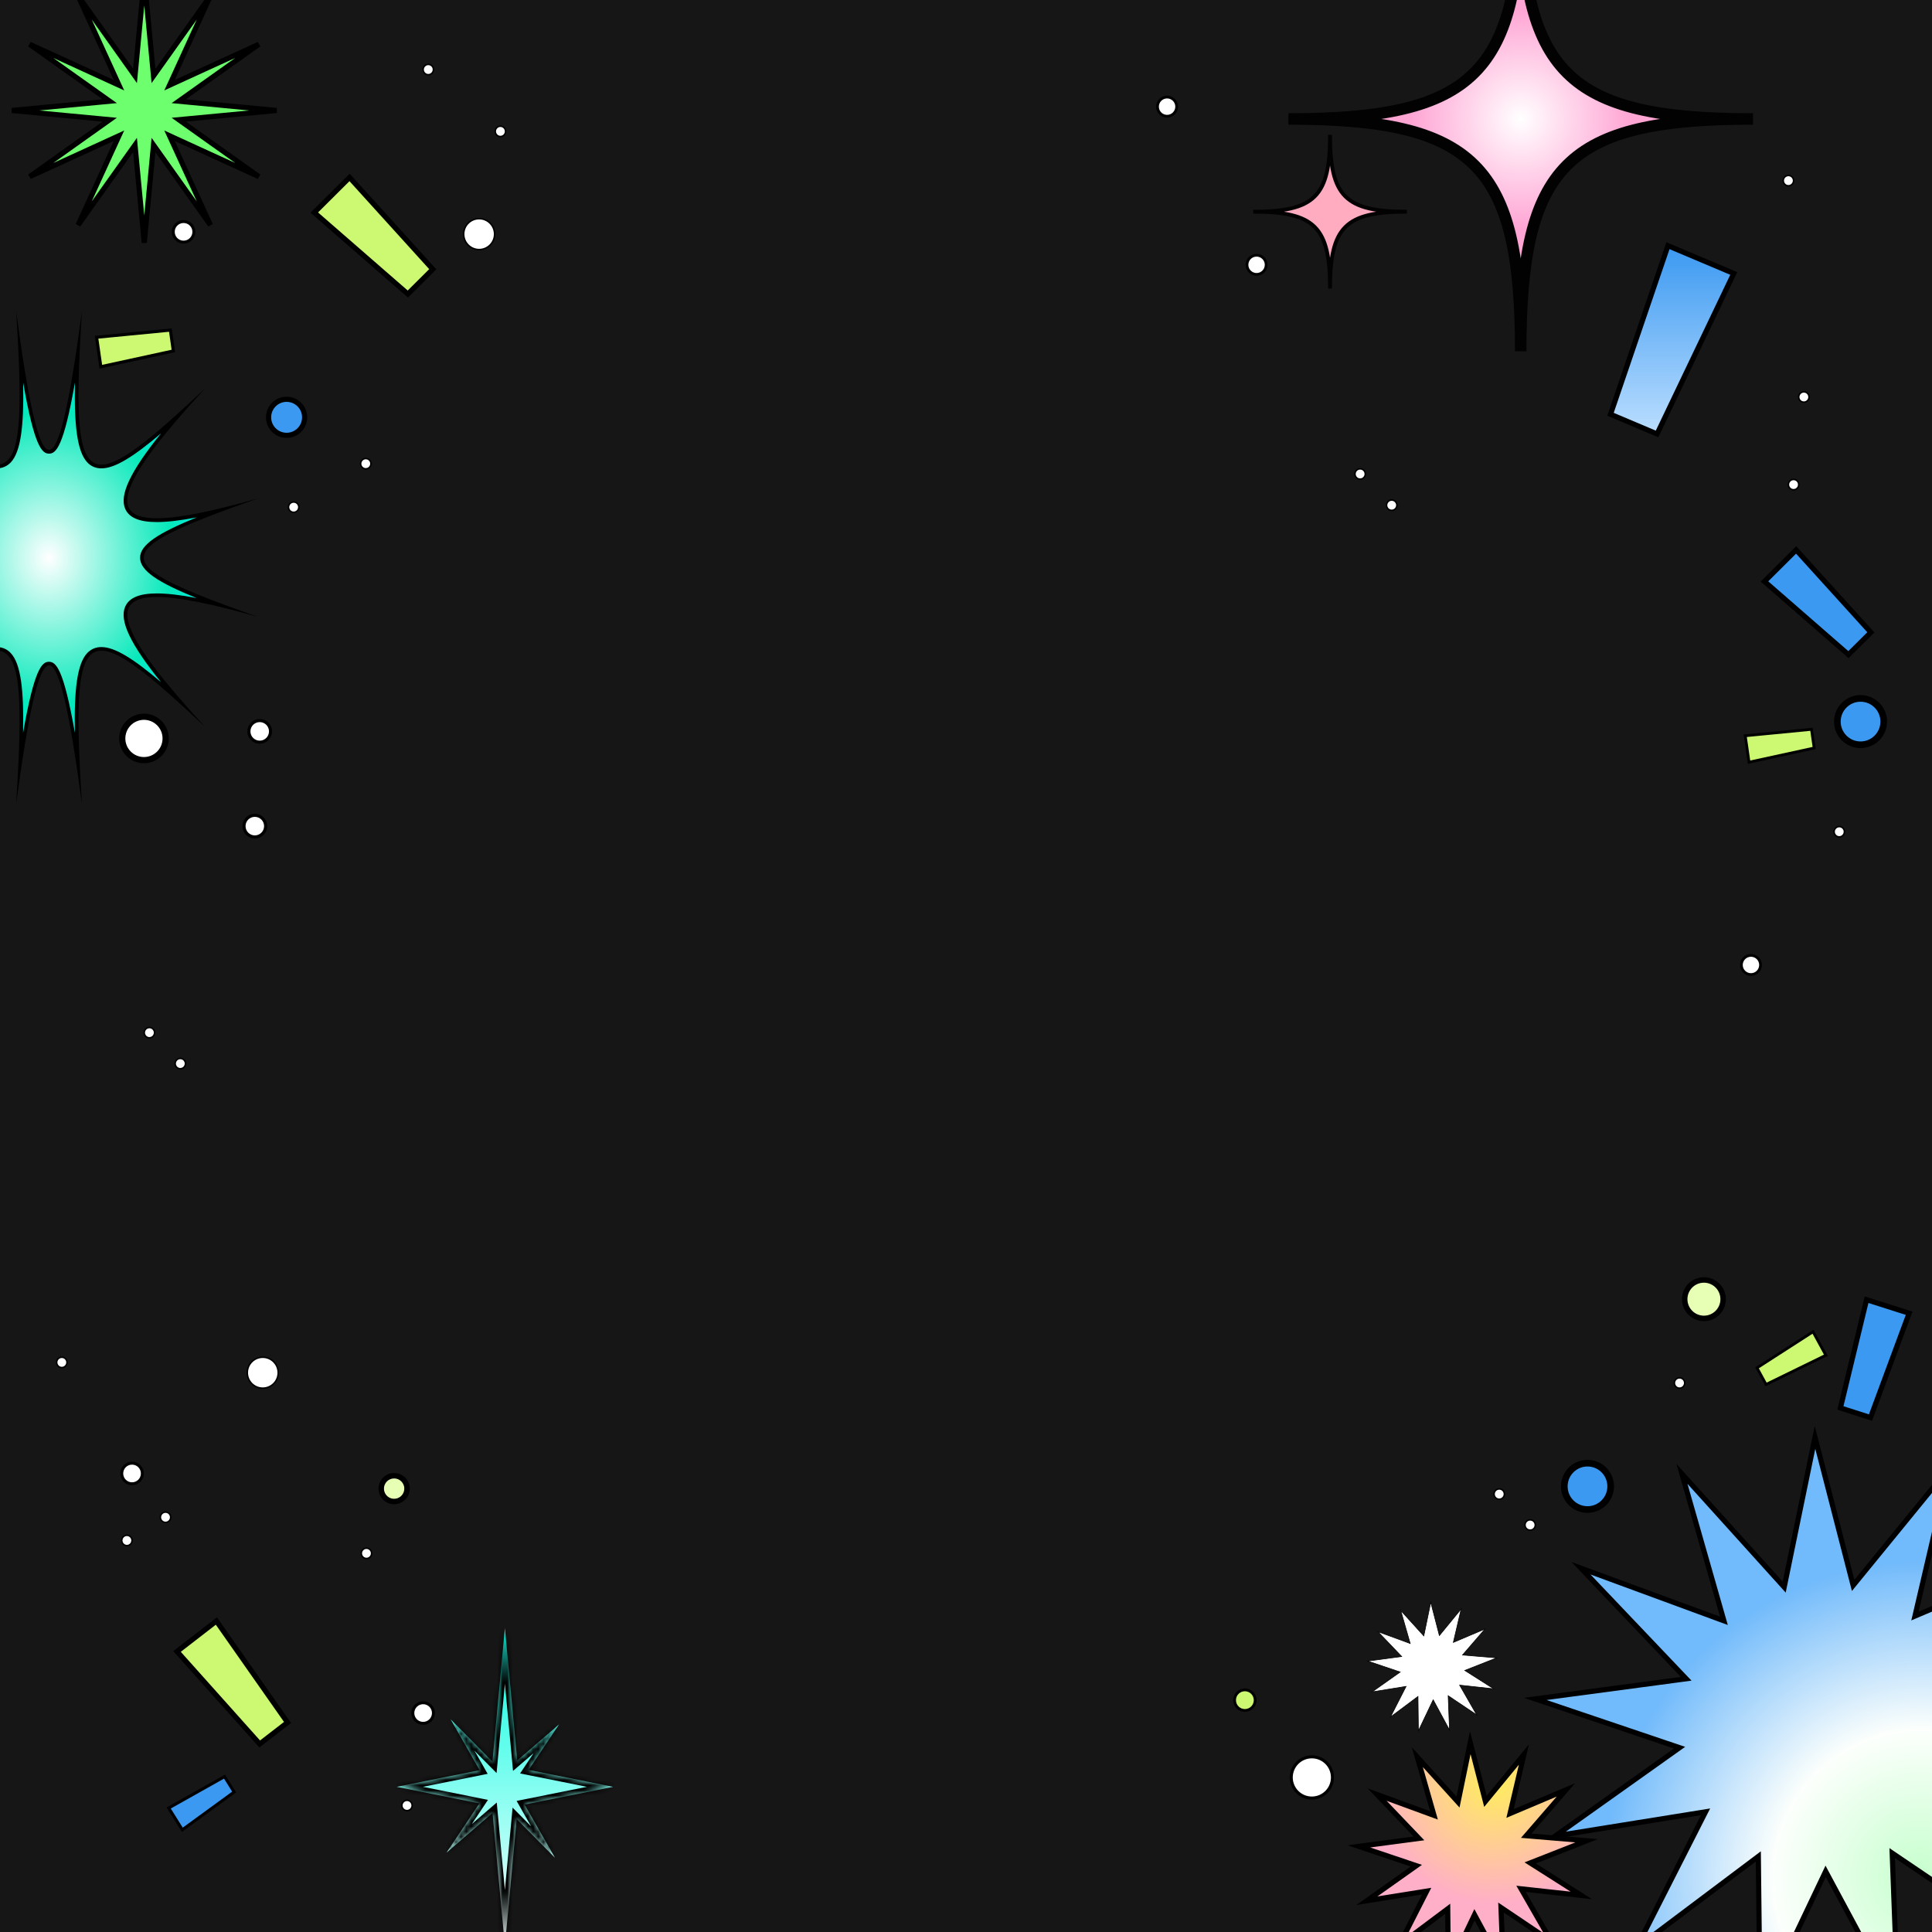 <svg width="375" height="375" viewBox="0 0 375 375" fill="none" xmlns="http://www.w3.org/2000/svg">
<rect x="0" y="0" width="375" height="375" fill="#333333" stroke="none"/>
<g clip-path="url(#clip0_148_6518)">
<path d="M375 0H0V375H375V0Z" fill="#161617"/>
<path d="M79.16 57.07L61 41.26L67.85 34.44L84 52.26L79.16 57.07Z" fill="#CCF872" stroke="black" stroke-miterlimit="10"/>
<path d="M50.41 338.5L34.36 320.55L42 314.64L55.81 334.33L50.41 338.5Z" fill="#CCF872" stroke="black" stroke-miterlimit="10"/>
<path d="M312.6 80.41L323.75 47.69L336.52 53.08L321.63 84.23L312.6 80.41Z" fill="url(#paint0_linear_148_6518)" stroke="black" stroke-miterlimit="10"/>
<path d="M33.65 68.12L19.57 71.18L18.75 65.46L33.07 64.07L33.65 68.12Z" fill="#CCF872" stroke="black" stroke-width="0.6" stroke-miterlimit="10"/>
<path d="M358.78 127.06L342.48 112.86L348.63 106.74L363.13 122.74L358.78 127.06Z" fill="#3B99F1" stroke="black" stroke-miterlimit="10"/>
<path d="M357.22 273.28L362.3 252.27L370.56 254.9L363.06 275.15L357.22 273.28Z" fill="#3B99F1" stroke="black" stroke-miterlimit="10"/>
<path d="M45.45 347.83L35.39 355.16L32.74 350.93L43.58 344.84L45.45 347.83Z" fill="#3B99F1" stroke="black" stroke-width="0.58" stroke-miterlimit="10"/>
<path d="M352.13 145.19L339.49 147.94L338.75 142.81L351.61 141.56L352.13 145.19Z" fill="#CCF872" stroke="black" stroke-width="0.54" stroke-miterlimit="10"/>
<path d="M341.03 265.5L351.91 258.49L354.4 263.05L342.79 268.72L341.03 265.5Z" fill="#CCF872" stroke="black" stroke-width="0.54" stroke-miterlimit="10"/>
<path d="M55.63 84.5C57.563 84.5 59.13 82.933 59.13 81C59.13 79.067 57.563 77.5 55.63 77.5C53.697 77.5 52.13 79.067 52.13 81C52.13 82.933 53.697 84.5 55.63 84.5Z" fill="#3B99F1" stroke="black" stroke-miterlimit="10"/>
<path d="M25.63 288C26.735 288 27.63 287.105 27.63 286C27.63 284.895 26.735 284 25.63 284C24.525 284 23.63 284.895 23.63 286C23.63 287.105 24.525 288 25.63 288Z" fill="white" stroke="black" stroke-width="0.57" stroke-miterlimit="10"/>
<path d="M24.63 300C25.182 300 25.63 299.552 25.63 299C25.63 298.448 25.182 298 24.63 298C24.078 298 23.63 298.448 23.63 299C23.63 299.552 24.078 300 24.63 300Z" fill="white" stroke="black" stroke-width="0.29" stroke-miterlimit="10"/>
<path d="M32.13 295.5C32.682 295.5 33.13 295.052 33.13 294.5C33.13 293.948 32.682 293.5 32.13 293.5C31.578 293.5 31.13 293.948 31.13 294.5C31.13 295.052 31.578 295.5 32.13 295.5Z" fill="white" stroke="black" stroke-width="0.29" stroke-miterlimit="10"/>
<path d="M35.63 47C36.734 47 37.63 46.105 37.63 45C37.63 43.895 36.734 43 35.63 43C34.525 43 33.63 43.895 33.63 45C33.63 46.105 34.525 47 35.63 47Z" fill="white" stroke="black" stroke-width="0.57" stroke-miterlimit="10"/>
<path d="M97.13 26.5C97.682 26.5 98.13 26.052 98.13 25.5C98.13 24.948 97.682 24.5 97.13 24.5C96.578 24.5 96.13 24.948 96.13 25.5C96.13 26.052 96.578 26.5 97.13 26.5Z" fill="white" stroke="black" stroke-width="0.29" stroke-miterlimit="10"/>
<path d="M57 99.44C57.552 99.44 58 98.992 58 98.44C58 97.888 57.552 97.44 57 97.44C56.448 97.44 56 97.888 56 98.44C56 98.992 56.448 99.44 57 99.44Z" fill="white" stroke="black" stroke-width="0.29" stroke-miterlimit="10"/>
<path d="M12 265.44C12.552 265.44 13 264.992 13 264.44C13 263.888 12.552 263.44 12 263.44C11.448 263.44 11 263.888 11 264.44C11 264.992 11.448 265.44 12 265.44Z" fill="white" stroke="black" stroke-width="0.29" stroke-miterlimit="10"/>
<path d="M83.13 14.5C83.682 14.5 84.13 14.052 84.13 13.5C84.13 12.948 83.682 12.5 83.13 12.5C82.578 12.5 82.13 12.948 82.13 13.5C82.13 14.052 82.578 14.5 83.13 14.5Z" fill="white" stroke="black" stroke-width="0.29" stroke-miterlimit="10"/>
<path d="M29 201.44C29.552 201.44 30 200.992 30 200.44C30 199.888 29.552 199.44 29 199.44C28.448 199.44 28 199.888 28 200.44C28 200.992 28.448 201.44 29 201.44Z" fill="white" stroke="black" stroke-width="0.29" stroke-miterlimit="10"/>
<path d="M291 291C291.552 291 292 290.552 292 290C292 289.448 291.552 289 291 289C290.448 289 290 289.448 290 290C290 290.552 290.448 291 291 291Z" fill="white" stroke="black" stroke-width="0.29" stroke-miterlimit="10"/>
<path d="M35 207.44C35.552 207.44 36 206.992 36 206.44C36 205.888 35.552 205.44 35 205.44C34.448 205.44 34 205.888 34 206.44C34 206.992 34.448 207.44 35 207.44Z" fill="white" stroke="black" stroke-width="0.29" stroke-miterlimit="10"/>
<path d="M297 297C297.552 297 298 296.552 298 296C298 295.448 297.552 295 297 295C296.448 295 296 295.448 296 296C296 296.552 296.448 297 297 297Z" fill="white" stroke="black" stroke-width="0.29" stroke-miterlimit="10"/>
<path d="M79 351.44C79.552 351.44 80 350.992 80 350.44C80 349.888 79.552 349.44 79 349.44C78.448 349.44 78 349.888 78 350.44C78 350.992 78.448 351.44 79 351.44Z" fill="white" stroke="black" stroke-width="0.29" stroke-miterlimit="10"/>
<path d="M270.13 99.06C270.682 99.06 271.13 98.612 271.13 98.06C271.13 97.508 270.682 97.06 270.13 97.06C269.578 97.06 269.13 97.508 269.13 98.06C269.13 98.612 269.578 99.06 270.13 99.06Z" fill="white" stroke="black" stroke-width="0.29" stroke-miterlimit="10"/>
<path d="M71 91C71.552 91 72 90.552 72 90C72 89.448 71.552 89 71 89C70.448 89 70 89.448 70 90C70 90.552 70.448 91 71 91Z" fill="white" stroke="black" stroke-width="0.29" stroke-miterlimit="10"/>
<path d="M71.13 302.5C71.682 302.5 72.13 302.052 72.13 301.5C72.13 300.948 71.682 300.5 71.13 300.5C70.578 300.5 70.13 300.948 70.13 301.5C70.13 302.052 70.578 302.5 71.13 302.5Z" fill="white" stroke="black" stroke-width="0.29" stroke-miterlimit="10"/>
<path d="M347.13 36.06C347.682 36.06 348.13 35.612 348.13 35.06C348.13 34.508 347.682 34.06 347.13 34.06C346.578 34.06 346.13 34.508 346.13 35.06C346.13 35.612 346.578 36.06 347.13 36.06Z" fill="white" stroke="black" stroke-width="0.29" stroke-miterlimit="10"/>
<path d="M93 48.44C94.657 48.44 96 47.097 96 45.44C96 43.783 94.657 42.44 93 42.44C91.343 42.44 90 43.783 90 45.44C90 47.097 91.343 48.44 93 48.44Z" fill="white" stroke="black" stroke-width="0.29" stroke-miterlimit="10"/>
<path d="M51 269.44C52.657 269.44 54 268.097 54 266.44C54 264.783 52.657 263.44 51 263.44C49.343 263.44 48 264.783 48 266.44C48 268.097 49.343 269.44 51 269.44Z" fill="white" stroke="black" stroke-width="0.29" stroke-miterlimit="10"/>
<path d="M82.13 334.5C83.234 334.5 84.13 333.605 84.13 332.5C84.13 331.395 83.234 330.5 82.13 330.5C81.025 330.5 80.13 331.395 80.13 332.5C80.13 333.605 81.025 334.5 82.13 334.5Z" fill="white" stroke="black" stroke-width="0.57" stroke-miterlimit="10"/>
<path d="M350.13 78.06C350.682 78.06 351.13 77.612 351.13 77.06C351.13 76.508 350.682 76.06 350.13 76.06C349.578 76.06 349.13 76.508 349.13 77.06C349.13 77.612 349.578 78.06 350.13 78.06Z" fill="white" stroke="black" stroke-width="0.29" stroke-miterlimit="10"/>
<path d="M357 162.44C357.552 162.44 358 161.992 358 161.44C358 160.888 357.552 160.44 357 160.44C356.448 160.44 356 160.888 356 161.44C356 161.992 356.448 162.44 357 162.44Z" fill="white" stroke="black" stroke-width="0.29" stroke-miterlimit="10"/>
<path d="M264 93C264.552 93 265 92.552 265 92C265 91.448 264.552 91 264 91C263.448 91 263 91.448 263 92C263 92.552 263.448 93 264 93Z" fill="white" stroke="black" stroke-width="0.29" stroke-miterlimit="10"/>
<path d="M348.13 95.06C348.682 95.06 349.13 94.612 349.13 94.06C349.13 93.508 348.682 93.06 348.13 93.06C347.578 93.06 347.13 93.508 347.13 94.06C347.13 94.612 347.578 95.06 348.13 95.06Z" fill="white" stroke="black" stroke-width="0.29" stroke-miterlimit="10"/>
<path d="M326 269.44C326.552 269.44 327 268.992 327 268.44C327 267.888 326.552 267.44 326 267.44C325.448 267.44 325 267.888 325 268.44C325 268.992 325.448 269.44 326 269.44Z" fill="white" stroke="black" stroke-width="0.29" stroke-miterlimit="10"/>
<path d="M76.5 291.44C77.881 291.44 79 290.321 79 288.94C79 287.559 77.881 286.44 76.5 286.44C75.119 286.44 74 287.559 74 288.94C74 290.321 75.119 291.44 76.5 291.44Z" fill="#E7FFB5" stroke="black" stroke-width="1.06" stroke-miterlimit="10"/>
<path d="M330.73 255.9C332.79 255.9 334.46 254.23 334.46 252.17C334.46 250.11 332.79 248.44 330.73 248.44C328.67 248.44 327 250.11 327 252.17C327 254.23 328.67 255.9 330.73 255.9Z" fill="#E7FFB5" stroke="black" stroke-width="1.06" stroke-miterlimit="10"/>
<path d="M226.53 22.56C227.557 22.56 228.39 21.727 228.39 20.7C228.39 19.673 227.557 18.84 226.53 18.84C225.503 18.84 224.67 19.673 224.67 20.7C224.67 21.727 225.503 22.56 226.53 22.56Z" fill="white" stroke="black" stroke-width="0.53" stroke-miterlimit="10"/>
<path d="M243.9 53.26C244.927 53.26 245.76 52.427 245.76 51.4C245.76 50.373 244.927 49.54 243.9 49.54C242.873 49.54 242.04 50.373 242.04 51.4C242.04 52.427 242.873 53.26 243.9 53.26Z" fill="white" stroke="black" stroke-width="0.53" stroke-miterlimit="10"/>
<path d="M339.86 189.16C340.887 189.16 341.72 188.327 341.72 187.3C341.72 186.273 340.887 185.44 339.86 185.44C338.833 185.44 338 186.273 338 187.3C338 188.327 338.833 189.16 339.86 189.16Z" fill="white" stroke="black" stroke-width="0.53" stroke-miterlimit="10"/>
<path d="M27.94 147.54C30.265 147.54 32.15 145.655 32.15 143.33C32.15 141.005 30.265 139.12 27.94 139.12C25.615 139.12 23.73 141.005 23.73 143.33C23.73 145.655 25.615 147.54 27.94 147.54Z" fill="white" stroke="black" stroke-width="1.2" stroke-miterlimit="10"/>
<path d="M49.46 162.45C50.62 162.45 51.56 161.51 51.56 160.35C51.56 159.19 50.62 158.25 49.46 158.25C48.3 158.25 47.36 159.19 47.36 160.35C47.36 161.51 48.3 162.45 49.46 162.45Z" fill="white" stroke="black" stroke-width="0.6" stroke-miterlimit="10"/>
<path d="M50.41 144.06C51.57 144.06 52.51 143.12 52.51 141.96C52.51 140.8 51.57 139.86 50.41 139.86C49.25 139.86 48.31 140.8 48.31 141.96C48.31 143.12 49.25 144.06 50.41 144.06Z" fill="white" stroke="black" stroke-width="0.6" stroke-miterlimit="10"/>
<path d="M361.13 144.56C363.615 144.56 365.63 142.545 365.63 140.06C365.63 137.575 363.615 135.56 361.13 135.56C358.645 135.56 356.63 137.575 356.63 140.06C356.63 142.545 358.645 144.56 361.13 144.56Z" fill="#3B99F1" stroke="black" stroke-width="1.29" stroke-miterlimit="10"/>
<path d="M241.63 332C242.734 332 243.63 331.105 243.63 330C243.63 328.895 242.734 328 241.63 328C240.525 328 239.63 328.895 239.63 330C239.63 331.105 240.525 332 241.63 332Z" fill="#CCF872" stroke="black" stroke-width="0.54" stroke-miterlimit="10"/>
<path d="M254.63 349C256.839 349 258.63 347.209 258.63 345C258.63 342.791 256.839 341 254.63 341C252.421 341 250.63 342.791 250.63 345C250.63 347.209 252.421 349 254.63 349Z" fill="white" stroke="black" stroke-width="0.59" stroke-miterlimit="10"/>
<path d="M308.13 293C310.615 293 312.63 290.985 312.63 288.5C312.63 286.015 310.615 284 308.13 284C305.645 284 303.63 286.015 303.63 288.5C303.63 290.985 305.645 293 308.13 293Z" fill="#3B99F1" stroke="black" stroke-width="1.29" stroke-miterlimit="10"/>
<path d="M15.09 147.781C12.577 131.31 10.929 128.811 9.52 128.811C8.111 128.811 6.462 131.31 3.95 147.781C4.481 136.043 4.096 129.422 1.836 127.016C1.171 126.311 0.334 125.953 -0.65 125.953C-3.694 125.953 -8.387 129.356 -15.473 135.737C-7.297 126.272 -4.306 120.808 -5.582 117.883C-6.273 116.301 -8.174 115.53 -11.392 115.53C-14.236 115.53 -18.211 116.142 -23.449 117.391C-13.173 113.536 -8.494 111.01 -8.494 108.245C-8.494 105.48 -13.173 102.967 -23.449 99.099C-18.211 100.348 -14.236 100.96 -11.405 100.96C-8.188 100.96 -6.287 100.189 -5.595 98.607C-4.306 95.682 -7.297 90.218 -15.473 80.753C-8.374 87.134 -3.694 90.537 -0.65 90.537C0.334 90.537 1.171 90.178 1.836 89.474C4.096 87.068 4.481 80.434 3.95 68.709C6.462 85.18 8.111 87.679 9.52 87.679C10.929 87.679 12.577 85.18 15.09 68.709C14.558 80.447 14.944 87.068 17.204 89.487C17.868 90.192 18.706 90.551 19.69 90.551C22.734 90.551 27.427 87.147 34.513 80.766C26.337 90.232 23.346 95.695 24.622 98.62C25.313 100.202 27.214 100.973 30.431 100.973C33.276 100.973 37.251 100.362 42.475 99.112C32.199 102.967 27.52 105.493 27.52 108.258C27.52 111.023 32.199 113.536 42.475 117.405C37.238 116.155 33.263 115.543 30.418 115.543C27.201 115.543 25.3 116.314 24.608 117.896C23.319 120.821 26.31 126.285 34.486 135.75C27.387 129.369 22.707 125.966 19.663 125.966C18.679 125.966 17.842 126.325 17.177 127.029C14.917 129.436 14.532 136.069 15.063 147.808L15.09 147.781Z" fill="url(#paint1_radial_148_6518)"/>
<path d="M4.495 74.266C6.688 86.775 8.177 88.052 9.52 88.052C10.863 88.052 12.352 86.762 14.545 74.266C14.386 82.694 14.997 87.666 16.938 89.74C17.669 90.524 18.6 90.91 19.69 90.91C22.322 90.91 25.951 88.623 31.256 84.117C25.26 91.548 23.146 96.108 24.303 98.766C25.061 100.495 27.068 101.332 30.445 101.332C32.452 101.332 35.005 101.026 38.169 100.428C30.657 103.486 27.188 105.746 27.188 108.258C27.188 110.771 30.657 113.044 38.169 116.088C35.005 115.477 32.452 115.184 30.445 115.184C27.068 115.184 25.061 116.022 24.303 117.75C23.133 120.409 25.247 124.969 31.242 132.4C25.938 127.88 22.309 125.594 19.677 125.594C18.587 125.594 17.669 125.992 16.925 126.764C14.984 128.837 14.372 133.823 14.532 142.238C12.338 129.728 10.849 128.452 9.507 128.452C8.164 128.452 6.675 129.741 4.482 142.238C4.641 133.809 4.03 128.837 2.089 126.764C1.358 125.979 0.427 125.594 -0.663 125.594C-3.295 125.594 -6.925 127.88 -12.229 132.387C-6.233 124.956 -4.12 120.396 -5.276 117.737C-6.034 116.009 -8.041 115.171 -11.418 115.171C-13.425 115.171 -15.978 115.477 -19.142 116.075C-11.631 113.018 -8.161 110.758 -8.161 108.245C-8.161 105.732 -11.631 103.459 -19.142 100.415C-15.978 101.026 -13.425 101.319 -11.418 101.319C-8.041 101.319 -6.034 100.481 -5.276 98.753C-4.106 96.094 -6.22 91.534 -12.216 84.103C-6.911 88.623 -3.282 90.91 -0.65 90.91C0.44 90.91 1.358 90.511 2.102 89.74C4.043 87.666 4.654 82.681 4.495 74.266ZM15.901 60.44C13.508 78.374 11.514 87.334 9.52 87.334C7.526 87.334 5.532 78.374 3.139 60.44C4.415 80.939 4.216 90.192 -0.65 90.192C-4.292 90.192 -10.541 84.994 -20.724 75.436C-4.678 92.851 -1.275 100.601 -11.405 100.601C-15.592 100.601 -22.106 99.272 -31 96.746C-1.487 107.182 -1.487 109.295 -31 119.731C-22.106 117.205 -15.606 115.876 -11.405 115.876C-1.261 115.876 -4.678 123.639 -20.724 141.041C-10.541 131.483 -4.279 126.285 -0.65 126.285C4.202 126.285 4.415 135.538 3.139 156.037C5.532 138.103 7.526 129.143 9.52 129.143C11.514 129.143 13.508 138.103 15.901 156.037C14.625 135.538 14.824 126.285 19.69 126.285C23.332 126.285 29.581 131.483 39.764 141.041C23.718 123.626 20.315 115.876 30.445 115.876C34.632 115.876 41.146 117.205 50.04 119.731C20.527 109.295 20.527 107.182 50.04 96.746C41.146 99.272 34.646 100.601 30.445 100.601C20.301 100.601 23.718 92.837 39.764 75.436C29.581 84.994 23.319 90.192 19.69 90.192C14.838 90.192 14.625 80.939 15.901 60.44Z" fill="black"/>
<path d="M391.777 376.262L367.273 359.684L368.389 389.337L354.356 363.224L341.624 390L341.29 360.328L317.631 378.101L331.051 351.671L301.887 356.359L326.001 339.221L298 329.76L327.284 325.847L306.872 304.394L334.613 314.602L326.466 286.079L346.311 308.055L352.291 279L359.694 307.728L378.432 284.79L371.69 313.678L398.901 302.115L379.557 324.549L409 327.005L381.501 337.848L406.433 353.763L377.065 350.531L391.777 376.262Z" fill="url(#paint2_radial_148_6518)" stroke="black" stroke-miterlimit="10"/>
<path d="M301.1 376.82L291.34 370.25L291.79 382L286.2 371.65L281.13 382.27L281 370.5L271.58 377.55L276.92 367.07L265.31 368.93L274.91 362.13L263.76 358.38L275.42 356.83L267.29 348.32L278.34 352.37L275.1 341.06L283 349.78L285.38 338.26L288.32 349.64L295.79 340.55L293.1 352L303.94 347.42L296.24 356.31L307.96 357.29L297.01 361.59L306.94 367.9L295.24 366.62L301.1 376.82Z" fill="url(#paint3_radial_148_6518)" stroke="black" stroke-miterlimit="10"/>
<path d="M286.63 332.86L281.09 329.14L281.35 335.8L278.18 329.93L275.31 335.95L275.23 329.28L269.89 333.27L272.92 327.33L266.33 328.39L271.78 324.54L265.46 322.41L272.07 321.53L267.46 316.71L273.72 319L271.88 312.59L276.36 317.53L277.71 311L279.38 317.46L283.61 312.3L282.09 318.79L288.23 316.19L283.87 321.24L290.51 321.79L284.31 324.23L289.93 327.8L283.31 327.08L286.63 332.86Z" fill="white" stroke="black" stroke-width="0.12" stroke-miterlimit="10"/>
<path d="M340.26 23.09C304.08 23.09 295.17 32 295.17 68.18C295.17 32 286.26 23.09 250.08 23.09C286.26 23.09 295.17 14.18 295.17 -22C295.17 14.18 304.08 23.09 340.26 23.09Z" fill="url(#paint4_radial_148_6518)"/>
<path d="M340.26 23.09C304.08 23.09 295.17 32 295.17 68.18C295.17 32 286.26 23.09 250.08 23.09C286.26 23.09 295.17 14.18 295.17 -22C295.17 14.18 304.08 23.09 340.26 23.09Z" stroke="#020202" stroke-width="2.23" stroke-miterlimit="10"/>
<path d="M273.08 41.09C261.11 41.09 258.16 44.04 258.16 56.01C258.16 44.04 255.21 41.09 243.24 41.09C255.21 41.09 258.16 38.14 258.16 26.17C258.16 38.14 261.11 41.09 273.08 41.09Z" fill="#FFABC0"/>
<path d="M273.08 41.09C261.11 41.09 258.16 44.04 258.16 56.01C258.16 44.04 255.21 41.09 243.24 41.09C255.21 41.09 258.16 38.14 258.16 26.17C258.16 38.14 261.11 41.09 273.08 41.09Z" stroke="#020202" stroke-width="0.74" stroke-miterlimit="10"/>
<path d="M29.669 13.402L29.795 14.741L30.574 13.645L40.844 -0.806L33.464 15.313L32.904 16.536L34.127 15.976L50.246 8.596L35.795 18.866L34.699 19.645L36.038 19.771L53.687 21.44L36.038 23.108L34.699 23.235L35.795 24.014L50.246 34.284L34.127 26.904L32.904 26.344L33.464 27.567L40.844 43.686L30.574 29.235L29.795 28.139L29.669 29.478L28 47.127L26.331 29.478L26.205 28.139L25.426 29.235L15.156 43.686L22.536 27.567L23.096 26.344L21.873 26.904L5.754 34.284L20.205 24.014L21.301 23.235L19.962 23.108L2.313 21.44L19.962 19.771L21.301 19.645L20.205 18.866L5.754 8.596L21.873 15.976L23.096 16.536L22.536 15.313L15.156 -0.806L25.426 13.645L26.205 14.741L26.331 13.402L28 -4.248L29.669 13.402Z" fill="#6DFF6E" stroke="black"/>
<mask id="path-59-inside-1_148_6518" fill="white">
<path fill-rule="evenodd" clip-rule="evenodd" d="M100.393 341.707L98 316L95.587 341.921L87.469 333.722L93.099 343.594L77 346.823L93.053 350.042L86.669 359.6L95.603 351.895L98 377.645L100.287 353.083L107.713 360.583L101.829 350.266L119 346.823L102.614 343.537L108.512 334.705L100.393 341.707Z"/>
</mask>
<path fill-rule="evenodd" clip-rule="evenodd" d="M100.393 341.707L98 316L95.587 341.921L87.469 333.722L93.099 343.594L77 346.823L93.053 350.042L86.669 359.6L95.603 351.895L98 377.645L100.287 353.083L107.713 360.583L101.829 350.266L119 346.823L102.614 343.537L108.512 334.705L100.393 341.707Z" fill="url(#paint5_linear_148_6518)"/>
<path d="M98 316L98.996 315.907L97.004 315.907L98 316ZM100.393 341.707L99.397 341.8L99.577 343.732L101.046 342.465L100.393 341.707ZM95.587 341.921L94.876 342.625L96.384 344.147L96.583 342.014L95.587 341.921ZM87.469 333.722L88.179 333.018L86.6 334.217L87.469 333.722ZM93.099 343.594L93.296 344.575L94.654 344.302L93.968 343.099L93.099 343.594ZM77 346.823L76.803 345.842L76.803 347.803L77 346.823ZM93.053 350.042L93.884 350.597L94.714 349.355L93.249 349.061L93.053 350.042ZM86.669 359.6L85.838 359.045L87.323 360.357L86.669 359.6ZM95.603 351.895L96.599 351.802L96.419 349.871L94.95 351.138L95.603 351.895ZM98 377.645L97.004 377.738H98.996L98 377.645ZM100.287 353.083L100.997 352.379L99.49 350.856L99.291 352.99L100.287 353.083ZM107.713 360.583L107.002 361.286L108.582 360.087L107.713 360.583ZM101.829 350.266L101.632 349.286L100.274 349.558L100.96 350.762L101.829 350.266ZM119 346.823L119.197 347.803V345.842L119 346.823ZM102.614 343.537L101.782 342.981L100.953 344.223L102.417 344.517L102.614 343.537ZM108.512 334.705L109.344 335.26L107.859 333.948L108.512 334.705ZM97.004 316.093L99.397 341.8L101.389 341.615L98.996 315.907L97.004 316.093ZM96.583 342.014L98.996 316.093L97.004 315.907L94.591 341.828L96.583 342.014ZM86.758 334.426L94.876 342.625L96.298 341.217L88.179 333.018L86.758 334.426ZM93.968 343.099L88.337 333.227L86.6 334.217L92.23 344.089L93.968 343.099ZM77.197 347.803L93.296 344.575L92.903 342.614L76.803 345.842L77.197 347.803ZM93.249 349.061L77.197 345.842L76.803 347.803L92.856 351.022L93.249 349.061ZM87.501 360.155L93.884 350.597L92.221 349.486L85.838 359.045L87.501 360.155ZM94.95 351.138L86.016 358.843L87.323 360.357L96.256 352.652L94.95 351.138ZM98.996 377.552L96.599 351.802L94.607 351.987L97.004 377.738L98.996 377.552ZM99.291 352.99L97.004 377.552L98.996 377.738L101.282 353.175L99.291 352.99ZM108.424 359.879L100.997 352.379L99.576 353.786L107.002 361.286L108.424 359.879ZM100.96 350.762L106.844 361.078L108.582 360.087L102.698 349.771L100.96 350.762ZM118.803 345.842L101.632 349.286L102.026 351.247L119.197 347.803L118.803 345.842ZM102.417 344.517L118.803 347.803L119.197 345.842L102.811 342.556L102.417 344.517ZM107.681 334.149L101.782 342.981L103.446 344.092L109.344 335.26L107.681 334.149ZM101.046 342.465L109.165 335.462L107.859 333.948L99.74 340.95L101.046 342.465Z" fill="black" mask="url(#path-59-inside-1_148_6518)"/>
</g>
<defs>
<linearGradient id="paint0_linear_148_6518" x1="324.56" y1="47.69" x2="324.56" y2="84.23" gradientUnits="userSpaceOnUse">
<stop stop-color="#3B99F1"/>
<stop offset="1" stop-color="#BBDEFF"/>
</linearGradient>
<radialGradient id="paint1_radial_148_6518" cx="0" cy="0" r="1" gradientUnits="userSpaceOnUse" gradientTransform="translate(9.513 108.258) rotate(90) scale(39.55 32.962)">
<stop stop-color="white"/>
<stop offset="0.72" stop-color="#07E9BB"/>
<stop offset="1" stop-color="#00E8EE"/>
</radialGradient>
<radialGradient id="paint2_radial_148_6518" cx="0" cy="0" r="1" gradientUnits="userSpaceOnUse" gradientTransform="translate(372.797 364.326) rotate(-127.45) scale(61.175 61.369)">
<stop stop-color="#C6FFCD"/>
<stop offset="0.465" stop-color="#FCFFFC"/>
<stop offset="1" stop-color="#71BAFB"/>
</radialGradient>
<radialGradient id="paint3_radial_148_6518" cx="0" cy="0" r="1" gradientUnits="userSpaceOnUse" gradientTransform="translate(290 345.73) rotate(134.145) scale(23.691 23.793)">
<stop stop-color="#FFEE5C"/>
<stop offset="1" stop-color="#FFAFC7"/>
</radialGradient>
<radialGradient id="paint4_radial_148_6518" cx="0" cy="0" r="1" gradientUnits="userSpaceOnUse" gradientTransform="translate(295.17 23.09) rotate(90.416) scale(23.411 23.411)">
<stop stop-color="white"/>
<stop offset="0.91" stop-color="#FFA5D4"/>
</radialGradient>
<linearGradient id="paint5_linear_148_6518" x1="98" y1="316" x2="98" y2="377.645" gradientUnits="userSpaceOnUse">
<stop stop-color="#05FCE1"/>
<stop offset="1" stop-color="white"/>
</linearGradient>
<clipPath id="clip0_148_6518">
<rect width="375" height="375" fill="white"/>
</clipPath>
</defs>
</svg>

